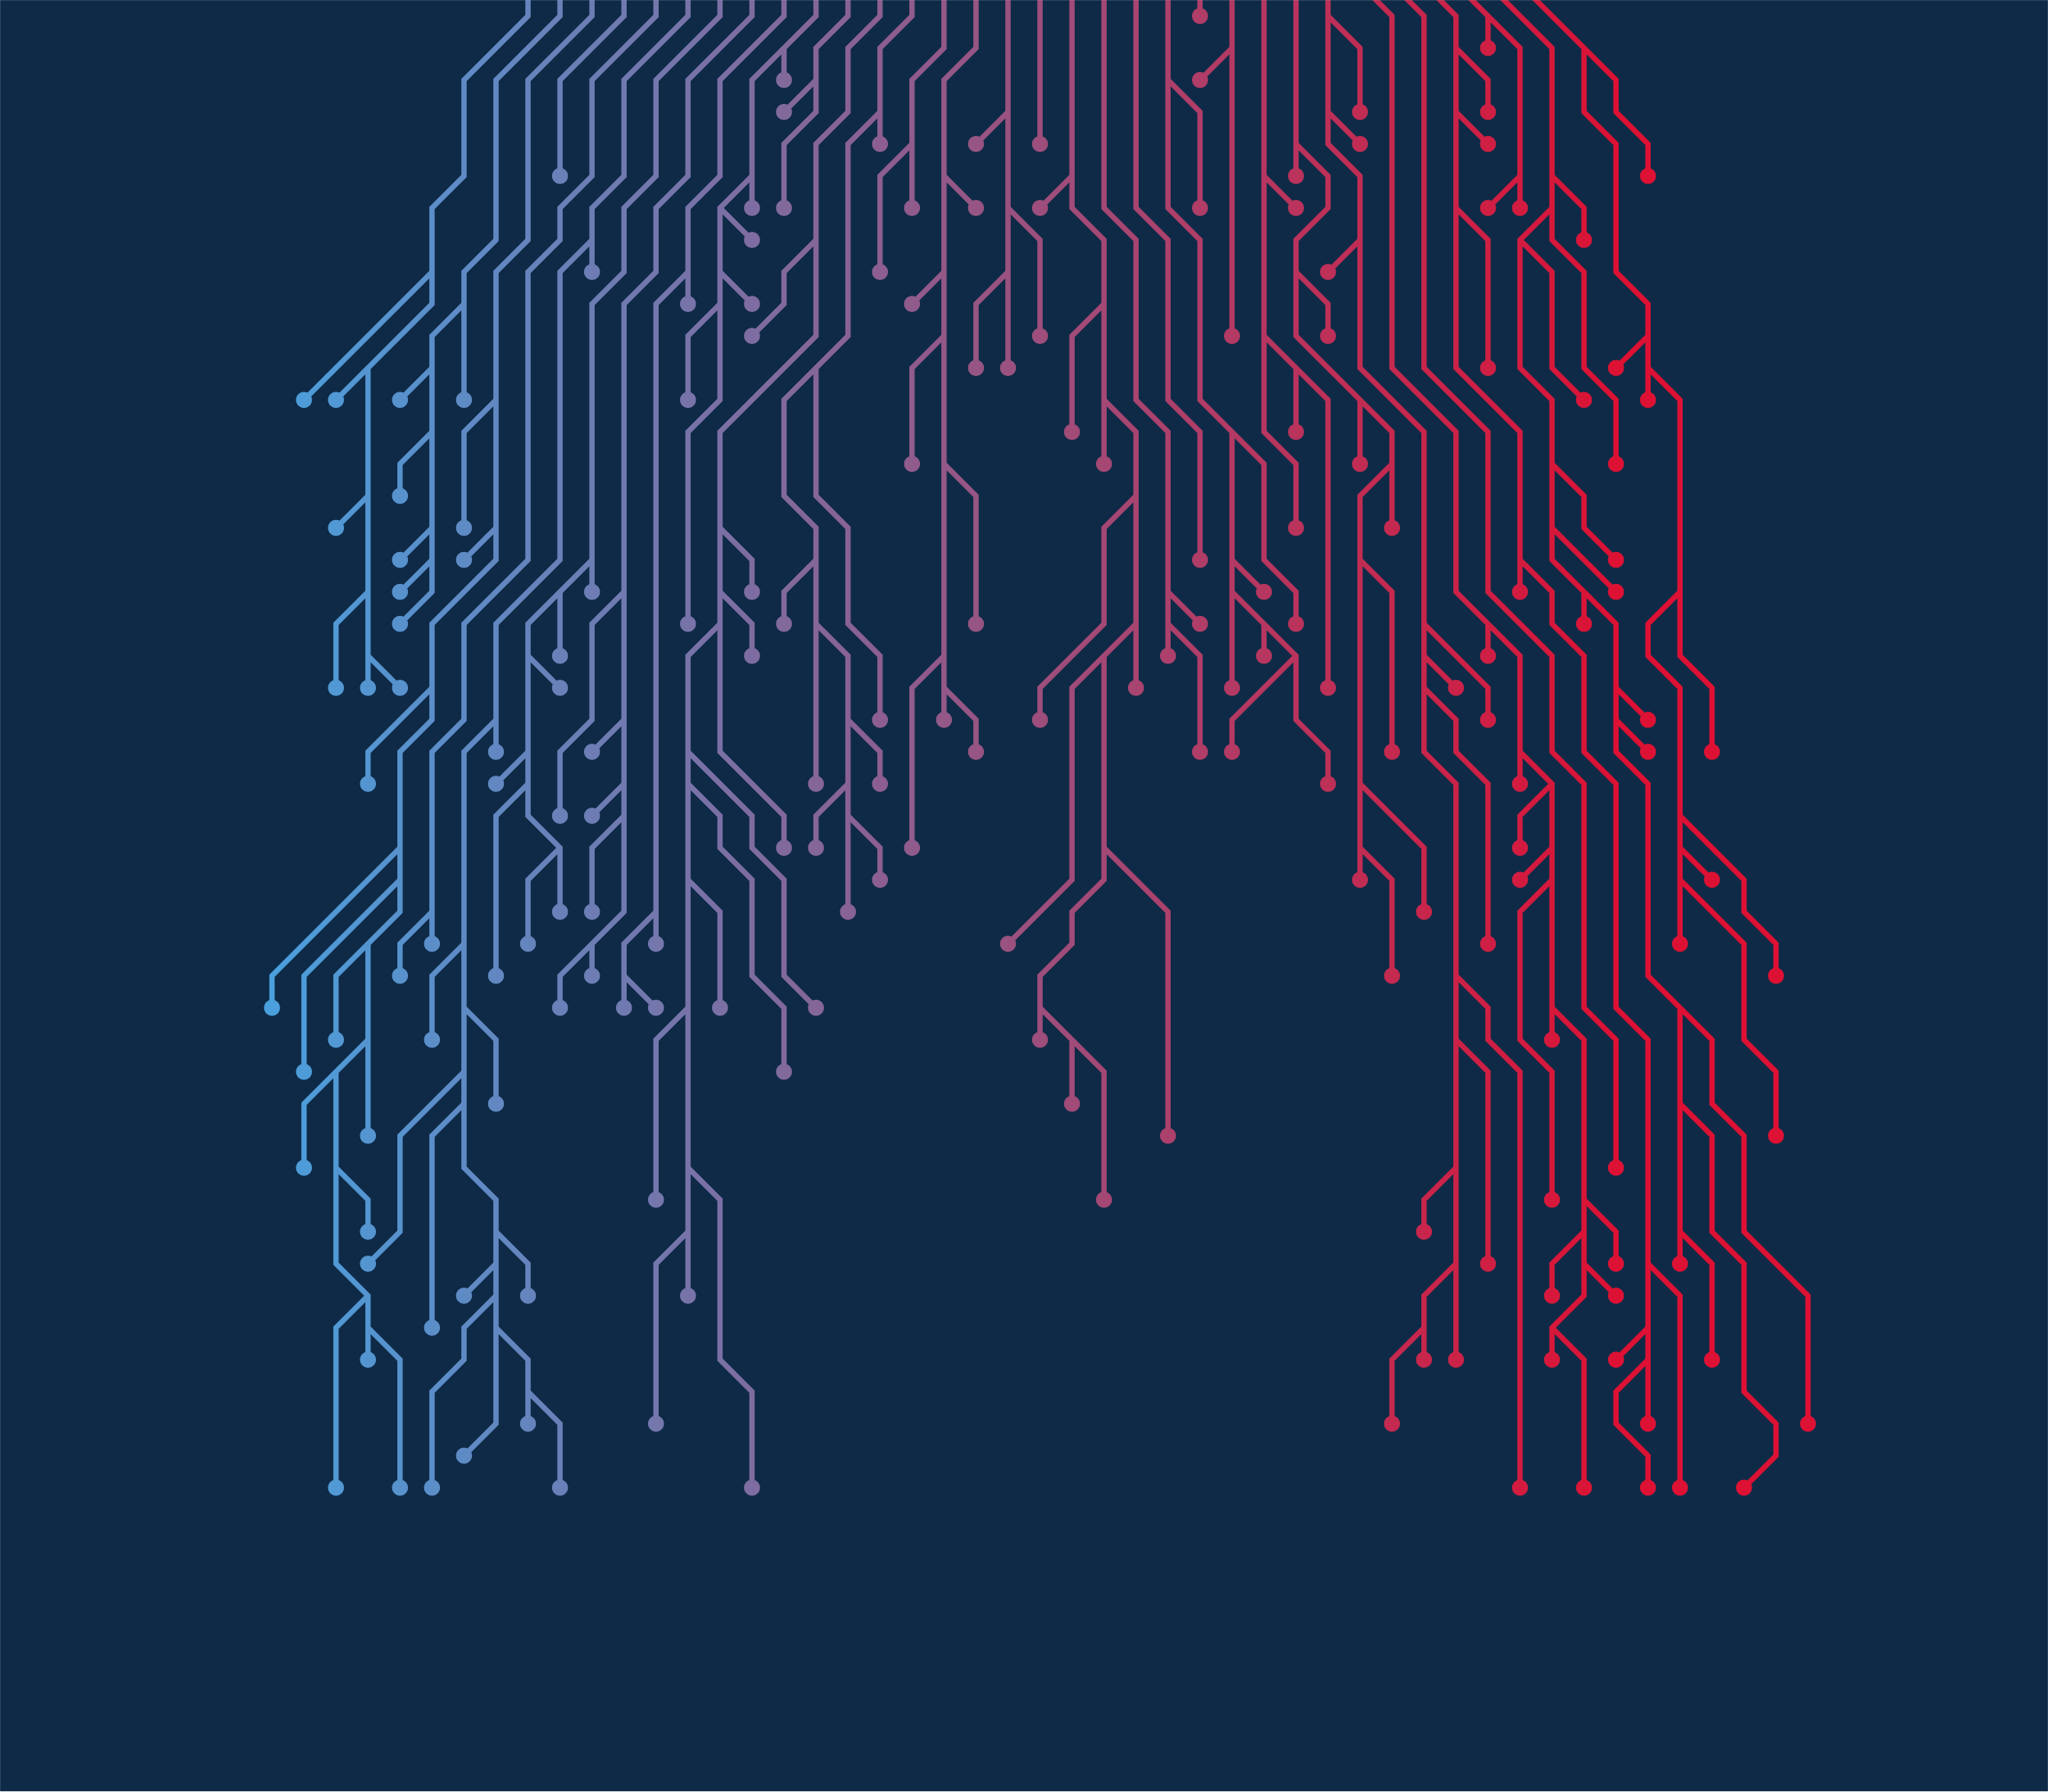 <svg xmlns="http://www.w3.org/2000/svg" version="1.1" xmlns:xlink="http://www.w3.org/1999/xlink" xmlns:svgjs="http://svgjs.dev/svgjs" width="1920" height="1680" preserveAspectRatio="none" viewBox="0 0 1920 1680">
    <g mask="url(&quot;#SvgjsMask2224&quot;)" fill="none">
        <rect width="1920" height="1680" x="0" y="0" fill="#0e2a47"></rect>
        <g mask="url(&quot;#SvgjsMask2226&quot;)">
            <path d="M975 -15L975 15L975 45L975 75L975 105L975 135" stroke="url(&quot;#SvgjsLinearGradient2225&quot;)" stroke-width="5"></path>
            <path d="M967.5 135 a7.5 7.5 0 1 0 15 0 a7.5 7.5 0 1 0 -15 0z" fill="url(&quot;#SvgjsLinearGradient2225&quot;)"></path>
            <path d="M945 105L915 135M945 255L915 285L915 315L915 345M945 195L975 225L975 255L975 285L975 315M945 -15L945 15L945 45L945 75L945 105L945 135L945 165L945 195L945 225L945 255L945 285L945 315L945 345" stroke="url(&quot;#SvgjsLinearGradient2225&quot;)" stroke-width="5"></path>
            <path d="M937.5 345 a7.5 7.5 0 1 0 15 0 a7.5 7.5 0 1 0 -15 0zM907.5 135 a7.5 7.5 0 1 0 15 0 a7.5 7.5 0 1 0 -15 0zM907.5 345 a7.5 7.5 0 1 0 15 0 a7.5 7.5 0 1 0 -15 0zM967.5 315 a7.5 7.5 0 1 0 15 0 a7.5 7.5 0 1 0 -15 0z" fill="url(&quot;#SvgjsLinearGradient2225&quot;)"></path>
            <path d="M1035 375L1035 405L1035 435M1035 615L1005 645L1005 675L1005 705L1005 735L1005 765L1005 795L1005 825L975 855L945 885M1065 465L1035 495L1035 525L1035 555L1035 585L1005 615L975 645L975 675M975 945L975 975M1005 975L1035 1005L1035 1035L1035 1065L1035 1095L1035 1125M1005 165L975 195M1035 285L1005 315L1005 345L1005 375L1005 405M1065 585L1065 615L1065 645M1035 795L1065 825L1095 855L1095 885L1095 915L1095 945L1095 975L1095 1005L1095 1035L1095 1065M1005 -15L1005 15L1005 45L1005 75L1005 105L1005 135L1005 165L1005 195L1035 225L1035 255L1035 285L1035 315L1035 345L1035 375L1065 405L1065 435L1065 465L1065 495L1065 525L1065 555L1065 585L1035 615L1035 645L1035 675L1035 705L1035 735L1035 765L1035 795L1035 825L1005 855L1005 885L975 915L975 945L1005 975L1005 1005L1005 1035" stroke="url(&quot;#SvgjsLinearGradient2225&quot;)" stroke-width="5"></path>
            <path d="M997.5 1035 a7.5 7.5 0 1 0 15 0 a7.5 7.5 0 1 0 -15 0zM1027.5 435 a7.5 7.5 0 1 0 15 0 a7.5 7.5 0 1 0 -15 0zM937.5 885 a7.5 7.5 0 1 0 15 0 a7.5 7.5 0 1 0 -15 0zM967.5 675 a7.5 7.5 0 1 0 15 0 a7.5 7.5 0 1 0 -15 0zM967.5 975 a7.5 7.5 0 1 0 15 0 a7.5 7.5 0 1 0 -15 0zM1027.5 1125 a7.5 7.5 0 1 0 15 0 a7.5 7.5 0 1 0 -15 0zM967.5 195 a7.5 7.5 0 1 0 15 0 a7.5 7.5 0 1 0 -15 0zM997.5 405 a7.5 7.5 0 1 0 15 0 a7.5 7.5 0 1 0 -15 0zM1057.5 645 a7.5 7.5 0 1 0 15 0 a7.5 7.5 0 1 0 -15 0zM1087.5 1065 a7.5 7.5 0 1 0 15 0 a7.5 7.5 0 1 0 -15 0z" fill="url(&quot;#SvgjsLinearGradient2225&quot;)"></path>
            <path d="M885 435L915 465L915 495L915 525L915 555L915 585M885 255L855 285M885 165L915 195M885 315L855 345L855 375L855 405L855 435M885 645L915 675L915 705M885 615L855 645L855 675L855 705L855 735L855 765L855 795M915 -15L915 15L915 45L885 75L885 105L885 135L885 165L885 195L885 225L885 255L885 285L885 315L885 345L885 375L885 405L885 435L885 465L885 495L885 525L885 555L885 585L885 615L885 645L885 675" stroke="url(&quot;#SvgjsLinearGradient2225&quot;)" stroke-width="5"></path>
            <path d="M877.5 675 a7.5 7.5 0 1 0 15 0 a7.5 7.5 0 1 0 -15 0zM907.5 585 a7.5 7.5 0 1 0 15 0 a7.5 7.5 0 1 0 -15 0zM847.5 285 a7.5 7.5 0 1 0 15 0 a7.5 7.5 0 1 0 -15 0zM907.5 195 a7.5 7.5 0 1 0 15 0 a7.5 7.5 0 1 0 -15 0zM847.5 435 a7.5 7.5 0 1 0 15 0 a7.5 7.5 0 1 0 -15 0zM907.5 705 a7.5 7.5 0 1 0 15 0 a7.5 7.5 0 1 0 -15 0zM847.5 795 a7.5 7.5 0 1 0 15 0 a7.5 7.5 0 1 0 -15 0z" fill="url(&quot;#SvgjsLinearGradient2225&quot;)"></path>
            <path d="M1095 585L1125 615L1125 645L1125 675L1125 705M1095 555L1125 585M1035 -15L1035 15L1035 45L1035 75L1035 105L1035 135L1035 165L1035 195L1065 225L1065 255L1065 285L1065 315L1065 345L1065 375L1095 405L1095 435L1095 465L1095 495L1095 525L1095 555L1095 585L1095 615" stroke="url(&quot;#SvgjsLinearGradient2225&quot;)" stroke-width="5"></path>
            <path d="M1087.5 615 a7.5 7.5 0 1 0 15 0 a7.5 7.5 0 1 0 -15 0zM1117.5 705 a7.5 7.5 0 1 0 15 0 a7.5 7.5 0 1 0 -15 0zM1117.5 585 a7.5 7.5 0 1 0 15 0 a7.5 7.5 0 1 0 -15 0z" fill="url(&quot;#SvgjsLinearGradient2225&quot;)"></path>
            <path d="M855 135L825 165L825 195L825 225L825 255M885 -15L885 15L885 45L855 75L855 105L855 135L855 165L855 195" stroke="url(&quot;#SvgjsLinearGradient2225&quot;)" stroke-width="5"></path>
            <path d="M847.5 195 a7.5 7.5 0 1 0 15 0 a7.5 7.5 0 1 0 -15 0zM817.5 255 a7.5 7.5 0 1 0 15 0 a7.5 7.5 0 1 0 -15 0z" fill="url(&quot;#SvgjsLinearGradient2225&quot;)"></path>
            <path d="M1065 -15L1065 15L1065 45L1065 75L1065 105L1065 135L1065 165L1065 195L1095 225L1095 255L1095 285L1095 315L1095 345L1095 375L1125 405L1125 435L1125 465L1125 495L1125 525" stroke="url(&quot;#SvgjsLinearGradient2225&quot;)" stroke-width="5"></path>
            <path d="M1117.5 525 a7.5 7.5 0 1 0 15 0 a7.5 7.5 0 1 0 -15 0z" fill="url(&quot;#SvgjsLinearGradient2225&quot;)"></path>
            <path d="M825 105L825 135M765 525L735 555L735 585M795 735L765 765L765 795M765 585L765 615L765 645L765 675L765 705L765 735M795 675L825 705L825 735M765 345L765 375L765 405L765 435L765 465L795 495L795 525L795 555L795 585L825 615L825 645L825 675M795 765L825 795L825 825M855 -15L855 15L825 45L825 75L825 105L795 135L795 165L795 195L795 225L795 255L795 285L795 315L765 345L735 375L735 405L735 435L735 465L765 495L765 525L765 555L765 585L795 615L795 645L795 675L795 705L795 735L795 765L795 795L795 825L795 855" stroke="url(&quot;#SvgjsLinearGradient2225&quot;)" stroke-width="5"></path>
            <path d="M787.5 855 a7.5 7.5 0 1 0 15 0 a7.5 7.5 0 1 0 -15 0zM817.5 135 a7.5 7.5 0 1 0 15 0 a7.5 7.5 0 1 0 -15 0zM727.5 585 a7.5 7.5 0 1 0 15 0 a7.5 7.5 0 1 0 -15 0zM757.5 795 a7.5 7.5 0 1 0 15 0 a7.5 7.5 0 1 0 -15 0zM757.5 735 a7.5 7.5 0 1 0 15 0 a7.5 7.5 0 1 0 -15 0zM817.5 735 a7.5 7.5 0 1 0 15 0 a7.5 7.5 0 1 0 -15 0zM817.5 675 a7.5 7.5 0 1 0 15 0 a7.5 7.5 0 1 0 -15 0zM817.5 825 a7.5 7.5 0 1 0 15 0 a7.5 7.5 0 1 0 -15 0z" fill="url(&quot;#SvgjsLinearGradient2225&quot;)"></path>
            <path d="M1095 75L1125 105L1125 135L1125 165L1125 195M1155 525L1185 555M1155 405L1185 435L1185 465L1185 495L1185 525L1215 555L1215 585M1155 555L1155 585L1155 615L1155 645M1215 615L1185 645L1155 675L1155 705M1185 585L1185 615M1095 -15L1095 15L1095 45L1095 75L1095 105L1095 135L1095 165L1095 195L1125 225L1125 255L1125 285L1125 315L1125 345L1125 375L1155 405L1155 435L1155 465L1155 495L1155 525L1155 555L1185 585L1215 615L1215 645L1215 675L1245 705L1245 735" stroke="url(&quot;#SvgjsLinearGradient2225&quot;)" stroke-width="5"></path>
            <path d="M1237.5 735 a7.5 7.5 0 1 0 15 0 a7.5 7.5 0 1 0 -15 0zM1117.5 195 a7.5 7.5 0 1 0 15 0 a7.5 7.5 0 1 0 -15 0zM1177.5 555 a7.5 7.5 0 1 0 15 0 a7.5 7.5 0 1 0 -15 0zM1207.5 585 a7.5 7.5 0 1 0 15 0 a7.5 7.5 0 1 0 -15 0zM1147.5 645 a7.5 7.5 0 1 0 15 0 a7.5 7.5 0 1 0 -15 0zM1147.5 705 a7.5 7.5 0 1 0 15 0 a7.5 7.5 0 1 0 -15 0zM1177.5 615 a7.5 7.5 0 1 0 15 0 a7.5 7.5 0 1 0 -15 0z" fill="url(&quot;#SvgjsLinearGradient2225&quot;)"></path>
            <path d="M675 555L705 585L705 615M645 825L675 855L675 885L675 915L675 945M645 735L675 765L675 795L705 825L705 855L705 885L705 915L735 945L735 975L735 1005M765 225L735 255L735 285L705 315M645 705L675 735L705 765L705 795L735 825L735 855L735 885L735 915L765 945M675 495L705 525L705 555M645 1155L615 1185L615 1215L615 1245L615 1275L615 1305L615 1335M645 945L615 975L615 1005L615 1035L615 1065L615 1095L615 1125M675 585L675 615L675 645L675 675L675 705L705 735L735 765L735 795M645 1095L675 1125L675 1155L675 1185L675 1215L675 1245L675 1275L705 1305L705 1335L705 1365L705 1395M825 -15L825 15L795 45L795 75L795 105L765 135L765 165L765 195L765 225L765 255L765 285L765 315L735 345L705 375L675 405L675 435L675 465L675 495L675 525L675 555L675 585L645 615L645 645L645 675L645 705L645 735L645 765L645 795L645 825L645 855L645 885L645 915L645 945L645 975L645 1005L645 1035L645 1065L645 1095L645 1125L645 1155L645 1185L645 1215" stroke="url(&quot;#SvgjsLinearGradient2225&quot;)" stroke-width="5"></path>
            <path d="M637.5 1215 a7.5 7.5 0 1 0 15 0 a7.5 7.5 0 1 0 -15 0zM697.5 615 a7.5 7.5 0 1 0 15 0 a7.5 7.5 0 1 0 -15 0zM667.5 945 a7.5 7.5 0 1 0 15 0 a7.5 7.5 0 1 0 -15 0zM727.5 1005 a7.5 7.5 0 1 0 15 0 a7.5 7.5 0 1 0 -15 0zM697.5 315 a7.5 7.5 0 1 0 15 0 a7.5 7.5 0 1 0 -15 0zM757.5 945 a7.5 7.5 0 1 0 15 0 a7.5 7.5 0 1 0 -15 0zM697.5 555 a7.5 7.5 0 1 0 15 0 a7.5 7.5 0 1 0 -15 0zM607.5 1335 a7.5 7.5 0 1 0 15 0 a7.5 7.5 0 1 0 -15 0zM607.5 1125 a7.5 7.5 0 1 0 15 0 a7.5 7.5 0 1 0 -15 0zM727.5 795 a7.5 7.5 0 1 0 15 0 a7.5 7.5 0 1 0 -15 0zM697.5 1395 a7.5 7.5 0 1 0 15 0 a7.5 7.5 0 1 0 -15 0z" fill="url(&quot;#SvgjsLinearGradient2225&quot;)"></path>
            <path d="M1125 -15L1125 15" stroke="url(&quot;#SvgjsLinearGradient2225&quot;)" stroke-width="5"></path>
            <path d="M1117.5 15 a7.5 7.5 0 1 0 15 0 a7.5 7.5 0 1 0 -15 0z" fill="url(&quot;#SvgjsLinearGradient2225&quot;)"></path>
            <path d="M765 75L735 105M795 -15L795 15L765 45L765 75L765 105L735 135L735 165L735 195" stroke="url(&quot;#SvgjsLinearGradient2225&quot;)" stroke-width="5"></path>
            <path d="M727.5 195 a7.5 7.5 0 1 0 15 0 a7.5 7.5 0 1 0 -15 0zM727.5 105 a7.5 7.5 0 1 0 15 0 a7.5 7.5 0 1 0 -15 0z" fill="url(&quot;#SvgjsLinearGradient2225&quot;)"></path>
            <path d="M1155 45L1125 75M1155 -15L1155 15L1155 45L1155 75L1155 105L1155 135L1155 165L1155 195L1155 225L1155 255L1155 285L1155 315" stroke="url(&quot;#SvgjsLinearGradient2225&quot;)" stroke-width="5"></path>
            <path d="M1147.5 315 a7.5 7.5 0 1 0 15 0 a7.5 7.5 0 1 0 -15 0zM1117.5 75 a7.5 7.5 0 1 0 15 0 a7.5 7.5 0 1 0 -15 0z" fill="url(&quot;#SvgjsLinearGradient2225&quot;)"></path>
            <path d="M675 285L645 315L645 345L645 375M735 45L735 75M675 195L705 225M675 255L705 285M705 165L705 195M765 -15L765 15L735 45L705 75L705 105L705 135L705 165L675 195L675 225L675 255L675 285L675 315L675 345L675 375L645 405L645 435L645 465L645 495L645 525L645 555L645 585" stroke="url(&quot;#SvgjsLinearGradient2225&quot;)" stroke-width="5"></path>
            <path d="M637.5 585 a7.5 7.5 0 1 0 15 0 a7.5 7.5 0 1 0 -15 0zM637.5 375 a7.5 7.5 0 1 0 15 0 a7.5 7.5 0 1 0 -15 0zM727.5 75 a7.5 7.5 0 1 0 15 0 a7.5 7.5 0 1 0 -15 0zM697.5 225 a7.5 7.5 0 1 0 15 0 a7.5 7.5 0 1 0 -15 0zM697.5 285 a7.5 7.5 0 1 0 15 0 a7.5 7.5 0 1 0 -15 0zM697.5 195 a7.5 7.5 0 1 0 15 0 a7.5 7.5 0 1 0 -15 0z" fill="url(&quot;#SvgjsLinearGradient2225&quot;)"></path>
            <path d="M1185 165L1215 195M1185 315L1185 345L1185 375L1185 405L1215 435L1215 465L1215 495M1215 345L1215 375L1215 405M1185 -15L1185 15L1185 45L1185 75L1185 105L1185 135L1185 165L1185 195L1185 225L1185 255L1185 285L1185 315L1215 345L1245 375L1245 405L1245 435L1245 465L1245 495L1245 525L1245 555L1245 585L1245 615L1245 645" stroke="url(&quot;#SvgjsLinearGradient2225&quot;)" stroke-width="5"></path>
            <path d="M1237.5 645 a7.5 7.5 0 1 0 15 0 a7.5 7.5 0 1 0 -15 0zM1207.5 195 a7.5 7.5 0 1 0 15 0 a7.5 7.5 0 1 0 -15 0zM1207.5 495 a7.5 7.5 0 1 0 15 0 a7.5 7.5 0 1 0 -15 0zM1207.5 405 a7.5 7.5 0 1 0 15 0 a7.5 7.5 0 1 0 -15 0z" fill="url(&quot;#SvgjsLinearGradient2225&quot;)"></path>
            <path d="M585 915L615 945M615 855L615 885M645 255L645 285M735 -15L735 15L705 45L675 75L675 105L675 135L675 165L645 195L645 225L645 255L615 285L615 315L615 345L615 375L615 405L615 435L615 465L615 495L615 525L615 555L615 585L615 615L615 645L615 675L615 705L615 735L615 765L615 795L615 825L615 855L585 885L585 915L585 945" stroke="url(&quot;#SvgjsLinearGradient2225&quot;)" stroke-width="5"></path>
            <path d="M577.5 945 a7.5 7.5 0 1 0 15 0 a7.5 7.5 0 1 0 -15 0zM607.5 945 a7.5 7.5 0 1 0 15 0 a7.5 7.5 0 1 0 -15 0zM607.5 885 a7.5 7.5 0 1 0 15 0 a7.5 7.5 0 1 0 -15 0zM637.5 285 a7.5 7.5 0 1 0 15 0 a7.5 7.5 0 1 0 -15 0z" fill="url(&quot;#SvgjsLinearGradient2225&quot;)"></path>
            <path d="M1275 525L1305 555L1305 585L1305 615L1305 645L1305 675L1305 705M1275 735L1305 765L1335 795L1335 825L1335 855M1305 435L1305 465L1305 495M1215 135L1215 165M1215 255L1245 285L1245 315M1275 375L1275 405L1275 435M1275 795L1305 825L1305 855L1305 885L1305 915M1215 -15L1215 15L1215 45L1215 75L1215 105L1215 135L1245 165L1245 195L1215 225L1215 255L1215 285L1215 315L1245 345L1275 375L1305 405L1305 435L1275 465L1275 495L1275 525L1275 555L1275 585L1275 615L1275 645L1275 675L1275 705L1275 735L1275 765L1275 795L1275 825" stroke="url(&quot;#SvgjsLinearGradient2225&quot;)" stroke-width="5"></path>
            <path d="M1267.5 825 a7.5 7.5 0 1 0 15 0 a7.5 7.5 0 1 0 -15 0zM1297.5 705 a7.5 7.5 0 1 0 15 0 a7.5 7.5 0 1 0 -15 0zM1327.5 855 a7.5 7.5 0 1 0 15 0 a7.5 7.5 0 1 0 -15 0zM1297.5 495 a7.5 7.5 0 1 0 15 0 a7.5 7.5 0 1 0 -15 0zM1207.5 165 a7.5 7.5 0 1 0 15 0 a7.5 7.5 0 1 0 -15 0zM1237.5 315 a7.5 7.5 0 1 0 15 0 a7.5 7.5 0 1 0 -15 0zM1267.5 435 a7.5 7.5 0 1 0 15 0 a7.5 7.5 0 1 0 -15 0zM1297.5 915 a7.5 7.5 0 1 0 15 0 a7.5 7.5 0 1 0 -15 0z" fill="url(&quot;#SvgjsLinearGradient2225&quot;)"></path>
            <path d="M585 765L555 795L555 825L555 855M585 735L555 765M585 675L555 705M585 555L555 585L555 615L555 645L555 675L525 705L525 735L525 765M555 885L525 915L525 945M705 -15L705 15L675 45L645 75L645 105L645 135L645 165L615 195L615 225L615 255L585 285L585 315L585 345L585 375L585 405L585 435L585 465L585 495L585 525L585 555L585 585L585 615L585 645L585 675L585 705L585 735L585 765L585 795L585 825L585 855L555 885L555 915" stroke="url(&quot;#SvgjsLinearGradient2225&quot;)" stroke-width="5"></path>
            <path d="M547.5 915 a7.5 7.5 0 1 0 15 0 a7.5 7.5 0 1 0 -15 0zM547.5 855 a7.5 7.5 0 1 0 15 0 a7.5 7.5 0 1 0 -15 0zM547.5 765 a7.5 7.5 0 1 0 15 0 a7.5 7.5 0 1 0 -15 0zM547.5 705 a7.5 7.5 0 1 0 15 0 a7.5 7.5 0 1 0 -15 0zM517.5 765 a7.5 7.5 0 1 0 15 0 a7.5 7.5 0 1 0 -15 0zM517.5 945 a7.5 7.5 0 1 0 15 0 a7.5 7.5 0 1 0 -15 0z" fill="url(&quot;#SvgjsLinearGradient2225&quot;)"></path>
            <path d="M1335 645L1365 675L1365 705L1395 735L1395 765L1395 795L1395 825L1395 855L1395 885M1365 975L1395 1005L1395 1035L1395 1065L1395 1095L1395 1125L1395 1155L1395 1185M1335 615L1365 645M1365 1095L1335 1125L1335 1155M1245 105L1275 135M1245 15L1275 45L1275 75L1275 105M1335 585L1365 615L1395 645L1395 675M1365 915L1395 945L1395 975L1425 1005L1425 1035L1425 1065L1425 1095L1425 1125L1425 1155L1425 1185L1425 1215L1425 1245L1425 1275L1425 1305L1425 1335L1425 1365L1425 1395M1365 1185L1365 1215L1365 1245L1365 1275M1335 1245L1305 1275L1305 1305L1305 1335M1275 225L1245 255M1245 -15L1245 15L1245 45L1245 75L1245 105L1245 135L1275 165L1275 195L1275 225L1275 255L1275 285L1275 315L1275 345L1305 375L1335 405L1335 435L1335 465L1335 495L1335 525L1335 555L1335 585L1335 615L1335 645L1335 675L1335 705L1365 735L1365 765L1365 795L1365 825L1365 855L1365 885L1365 915L1365 945L1365 975L1365 1005L1365 1035L1365 1065L1365 1095L1365 1125L1365 1155L1365 1185L1335 1215L1335 1245L1335 1275" stroke="url(&quot;#SvgjsLinearGradient2225&quot;)" stroke-width="5"></path>
            <path d="M1327.5 1275 a7.5 7.5 0 1 0 15 0 a7.5 7.5 0 1 0 -15 0zM1387.5 885 a7.5 7.5 0 1 0 15 0 a7.5 7.5 0 1 0 -15 0zM1387.5 1185 a7.5 7.5 0 1 0 15 0 a7.5 7.5 0 1 0 -15 0zM1357.5 645 a7.5 7.5 0 1 0 15 0 a7.5 7.5 0 1 0 -15 0zM1327.5 1155 a7.5 7.5 0 1 0 15 0 a7.5 7.5 0 1 0 -15 0zM1267.5 135 a7.5 7.5 0 1 0 15 0 a7.5 7.5 0 1 0 -15 0zM1267.5 105 a7.5 7.5 0 1 0 15 0 a7.5 7.5 0 1 0 -15 0zM1387.5 675 a7.5 7.5 0 1 0 15 0 a7.5 7.5 0 1 0 -15 0zM1417.5 1395 a7.5 7.5 0 1 0 15 0 a7.5 7.5 0 1 0 -15 0zM1357.5 1275 a7.5 7.5 0 1 0 15 0 a7.5 7.5 0 1 0 -15 0zM1297.5 1335 a7.5 7.5 0 1 0 15 0 a7.5 7.5 0 1 0 -15 0zM1237.5 255 a7.5 7.5 0 1 0 15 0 a7.5 7.5 0 1 0 -15 0z" fill="url(&quot;#SvgjsLinearGradient2225&quot;)"></path>
            <path d="M495 615L525 645M555 525L555 555M525 555L525 585L525 615M525 795L495 825L495 855L495 885M495 735L465 765L465 795L465 825L465 855L465 885L465 915M495 705L465 735M675 -15L675 15L645 45L615 75L615 105L615 135L615 165L585 195L585 225L585 255L555 285L555 315L555 345L555 375L555 405L555 435L555 465L555 495L555 525L525 555L495 585L495 615L495 645L495 675L495 705L495 735L495 765L525 795L525 825L525 855" stroke="url(&quot;#SvgjsLinearGradient2225&quot;)" stroke-width="5"></path>
            <path d="M517.5 855 a7.5 7.5 0 1 0 15 0 a7.5 7.5 0 1 0 -15 0zM517.5 645 a7.5 7.5 0 1 0 15 0 a7.5 7.5 0 1 0 -15 0zM547.5 555 a7.5 7.5 0 1 0 15 0 a7.5 7.5 0 1 0 -15 0zM517.5 615 a7.5 7.5 0 1 0 15 0 a7.5 7.5 0 1 0 -15 0zM487.5 885 a7.5 7.5 0 1 0 15 0 a7.5 7.5 0 1 0 -15 0zM457.5 915 a7.5 7.5 0 1 0 15 0 a7.5 7.5 0 1 0 -15 0zM457.5 735 a7.5 7.5 0 1 0 15 0 a7.5 7.5 0 1 0 -15 0z" fill="url(&quot;#SvgjsLinearGradient2225&quot;)"></path>
            <path d="M1485 1185L1515 1215M1455 825L1425 855L1425 885L1425 915L1425 945L1425 975L1455 1005L1455 1035L1455 1065L1455 1095L1455 1125M1455 795L1425 825M1485 1155L1455 1185L1455 1215M1485 1125L1515 1155L1515 1185M1455 735L1425 765L1425 795M1395 585L1395 615M1455 1245L1485 1275L1485 1305L1485 1335L1485 1365L1485 1395M1425 705L1425 735M1455 945L1455 975M1275 -15L1305 15L1305 45L1305 75L1305 105L1305 135L1305 165L1305 195L1305 225L1305 255L1305 285L1305 315L1305 345L1335 375L1365 405L1365 435L1365 465L1365 495L1365 525L1365 555L1395 585L1425 615L1425 645L1425 675L1425 705L1455 735L1455 765L1455 795L1455 825L1455 855L1455 885L1455 915L1455 945L1485 975L1485 1005L1485 1035L1485 1065L1485 1095L1485 1125L1485 1155L1485 1185L1485 1215L1455 1245L1455 1275" stroke="url(&quot;#SvgjsLinearGradient2225&quot;)" stroke-width="5"></path>
            <path d="M1447.5 1275 a7.5 7.5 0 1 0 15 0 a7.5 7.5 0 1 0 -15 0zM1507.5 1215 a7.5 7.5 0 1 0 15 0 a7.5 7.5 0 1 0 -15 0zM1447.5 1125 a7.5 7.5 0 1 0 15 0 a7.5 7.5 0 1 0 -15 0zM1417.5 825 a7.5 7.5 0 1 0 15 0 a7.5 7.5 0 1 0 -15 0zM1447.5 1215 a7.5 7.5 0 1 0 15 0 a7.5 7.5 0 1 0 -15 0zM1507.5 1185 a7.5 7.5 0 1 0 15 0 a7.5 7.5 0 1 0 -15 0zM1417.5 795 a7.5 7.5 0 1 0 15 0 a7.5 7.5 0 1 0 -15 0zM1387.5 615 a7.5 7.5 0 1 0 15 0 a7.5 7.5 0 1 0 -15 0zM1477.5 1395 a7.5 7.5 0 1 0 15 0 a7.5 7.5 0 1 0 -15 0zM1417.5 735 a7.5 7.5 0 1 0 15 0 a7.5 7.5 0 1 0 -15 0zM1447.5 975 a7.5 7.5 0 1 0 15 0 a7.5 7.5 0 1 0 -15 0z" fill="url(&quot;#SvgjsLinearGradient2225&quot;)"></path>
            <path d="M435 945L465 975L465 1005L465 1035M465 1215L435 1245L435 1275L405 1305L405 1335L405 1365L405 1395M465 1155L495 1185L495 1215M435 1035L405 1065L405 1095L405 1125L405 1155L405 1185L405 1215L405 1245M435 885L405 915L405 945L405 975M495 1305L525 1335L525 1365L525 1395M465 1245L465 1275L465 1305L465 1335L435 1365M555 225L555 255M435 1005L405 1035L375 1065L375 1095L375 1125L375 1155L345 1185M465 1185L435 1215M465 675L465 705M645 -15L645 15L615 45L585 75L585 105L585 135L585 165L555 195L555 225L525 255L525 285L525 315L525 345L525 375L525 405L525 435L525 465L525 495L525 525L495 555L465 585L465 615L465 645L465 675L435 705L435 735L435 765L435 795L435 825L435 855L435 885L435 915L435 945L435 975L435 1005L435 1035L435 1065L435 1095L465 1125L465 1155L465 1185L465 1215L465 1245L495 1275L495 1305L495 1335" stroke="url(&quot;#SvgjsLinearGradient2225&quot;)" stroke-width="5"></path>
            <path d="M487.5 1335 a7.5 7.5 0 1 0 15 0 a7.5 7.5 0 1 0 -15 0zM457.5 1035 a7.5 7.5 0 1 0 15 0 a7.5 7.5 0 1 0 -15 0zM397.5 1395 a7.5 7.5 0 1 0 15 0 a7.5 7.5 0 1 0 -15 0zM487.5 1215 a7.5 7.5 0 1 0 15 0 a7.5 7.5 0 1 0 -15 0zM397.5 1245 a7.5 7.5 0 1 0 15 0 a7.5 7.5 0 1 0 -15 0zM397.5 975 a7.5 7.5 0 1 0 15 0 a7.5 7.5 0 1 0 -15 0zM517.5 1395 a7.5 7.5 0 1 0 15 0 a7.5 7.5 0 1 0 -15 0zM427.5 1365 a7.5 7.5 0 1 0 15 0 a7.5 7.5 0 1 0 -15 0zM547.5 255 a7.5 7.5 0 1 0 15 0 a7.5 7.5 0 1 0 -15 0zM337.5 1185 a7.5 7.5 0 1 0 15 0 a7.5 7.5 0 1 0 -15 0zM427.5 1215 a7.5 7.5 0 1 0 15 0 a7.5 7.5 0 1 0 -15 0zM457.5 705 a7.5 7.5 0 1 0 15 0 a7.5 7.5 0 1 0 -15 0z" fill="url(&quot;#SvgjsLinearGradient2225&quot;)"></path>
            <path d="M1305 -15L1335 15L1335 45L1335 75L1335 105L1335 135L1335 165L1335 195L1335 225L1335 255L1335 285L1335 315L1335 345L1365 375L1395 405L1395 435L1395 465L1395 495L1395 525L1395 555L1425 585L1455 615L1455 645L1455 675L1455 705L1485 735L1485 765L1485 795L1485 825L1485 855L1485 885L1485 915L1485 945L1515 975L1515 1005L1515 1035L1515 1065L1515 1095" stroke="url(&quot;#SvgjsLinearGradient2225&quot;)" stroke-width="5"></path>
            <path d="M1507.5 1095 a7.5 7.5 0 1 0 15 0 a7.5 7.5 0 1 0 -15 0z" fill="url(&quot;#SvgjsLinearGradient2225&quot;)"></path>
            <path d="M405 855L405 885M615 -15L615 15L585 45L555 75L555 105L555 135L555 165L525 195L525 225L495 255L495 285L495 315L495 345L495 375L495 405L495 435L495 465L495 495L495 525L465 555L435 585L435 615L435 645L435 675L405 705L405 735L405 765L405 795L405 825L405 855L375 885L375 915" stroke="url(&quot;#SvgjsLinearGradient2225&quot;)" stroke-width="5"></path>
            <path d="M367.5 915 a7.5 7.5 0 1 0 15 0 a7.5 7.5 0 1 0 -15 0zM397.5 885 a7.5 7.5 0 1 0 15 0 a7.5 7.5 0 1 0 -15 0z" fill="url(&quot;#SvgjsLinearGradient2225&quot;)"></path>
            <path d="M1425 525L1425 555M1545 1185L1575 1215L1575 1245L1575 1275L1575 1305L1575 1335L1575 1365L1575 1395M1365 195L1395 225L1395 255L1395 285L1395 315L1395 345M1365 105L1395 135M1365 45L1395 75L1395 105M1545 1275L1515 1305L1515 1335L1545 1365L1545 1395M1545 1245L1515 1275M1335 -15L1365 15L1365 45L1365 75L1365 105L1365 135L1365 165L1365 195L1365 225L1365 255L1365 285L1365 315L1365 345L1395 375L1425 405L1425 435L1425 465L1425 495L1425 525L1455 555L1455 585L1485 615L1485 645L1485 675L1485 705L1515 735L1515 765L1515 795L1515 825L1515 855L1515 885L1515 915L1515 945L1545 975L1545 1005L1545 1035L1545 1065L1545 1095L1545 1125L1545 1155L1545 1185L1545 1215L1545 1245L1545 1275L1545 1305L1545 1335" stroke="url(&quot;#SvgjsLinearGradient2225&quot;)" stroke-width="5"></path>
            <path d="M1537.5 1335 a7.5 7.5 0 1 0 15 0 a7.5 7.5 0 1 0 -15 0zM1417.5 555 a7.5 7.5 0 1 0 15 0 a7.5 7.5 0 1 0 -15 0zM1567.5 1395 a7.5 7.5 0 1 0 15 0 a7.5 7.5 0 1 0 -15 0zM1387.5 345 a7.5 7.5 0 1 0 15 0 a7.5 7.5 0 1 0 -15 0zM1387.5 135 a7.5 7.5 0 1 0 15 0 a7.5 7.5 0 1 0 -15 0zM1387.5 105 a7.5 7.5 0 1 0 15 0 a7.5 7.5 0 1 0 -15 0zM1537.5 1395 a7.5 7.5 0 1 0 15 0 a7.5 7.5 0 1 0 -15 0zM1507.5 1275 a7.5 7.5 0 1 0 15 0 a7.5 7.5 0 1 0 -15 0z" fill="url(&quot;#SvgjsLinearGradient2225&quot;)"></path>
            <path d="M585 -15L585 15L555 45L525 75L525 105L525 135L525 165" stroke="url(&quot;#SvgjsLinearGradient2225&quot;)" stroke-width="5"></path>
            <path d="M517.5 165 a7.5 7.5 0 1 0 15 0 a7.5 7.5 0 1 0 -15 0z" fill="url(&quot;#SvgjsLinearGradient2225&quot;)"></path>
            <path d="M1395 15L1395 45M1425 165L1395 195M1365 -15L1395 15L1425 45L1425 75L1425 105L1425 135L1425 165L1425 195" stroke="url(&quot;#SvgjsLinearGradient2225&quot;)" stroke-width="5"></path>
            <path d="M1417.5 195 a7.5 7.5 0 1 0 15 0 a7.5 7.5 0 1 0 -15 0zM1387.5 45 a7.5 7.5 0 1 0 15 0 a7.5 7.5 0 1 0 -15 0zM1387.5 195 a7.5 7.5 0 1 0 15 0 a7.5 7.5 0 1 0 -15 0z" fill="url(&quot;#SvgjsLinearGradient2225&quot;)"></path>
            <path d="M345 975L345 1005L345 1035L345 1065M405 645L375 675L345 705L345 735M315 1095L345 1125L345 1155M465 495L435 525M315 1005L285 1035L285 1065L285 1095M345 885L315 915L315 945L315 975M345 1215L315 1245L315 1275L315 1305L315 1335L315 1365L315 1395M375 825L345 855L315 885L285 915L285 945L285 975L285 1005M375 795L345 825L315 855L285 885L255 915L255 945M465 375L435 405L435 435L435 465L435 495M345 1245L375 1275L375 1305L375 1335L375 1365L375 1395M555 -15L555 15L525 45L495 75L495 105L495 135L495 165L495 195L495 225L465 255L465 285L465 315L465 345L465 375L465 405L465 435L465 465L465 495L465 525L435 555L405 585L405 615L405 645L405 675L375 705L375 735L375 765L375 795L375 825L375 855L345 885L345 915L345 945L345 975L315 1005L315 1035L315 1065L315 1095L315 1125L315 1155L315 1185L345 1215L345 1245L345 1275" stroke="url(&quot;#SvgjsLinearGradient2225&quot;)" stroke-width="5"></path>
            <path d="M337.5 1275 a7.5 7.5 0 1 0 15 0 a7.5 7.5 0 1 0 -15 0zM337.5 1065 a7.5 7.5 0 1 0 15 0 a7.5 7.5 0 1 0 -15 0zM337.5 735 a7.5 7.5 0 1 0 15 0 a7.5 7.5 0 1 0 -15 0zM337.5 1155 a7.5 7.5 0 1 0 15 0 a7.5 7.5 0 1 0 -15 0zM427.5 525 a7.5 7.5 0 1 0 15 0 a7.5 7.5 0 1 0 -15 0zM277.5 1095 a7.5 7.5 0 1 0 15 0 a7.5 7.5 0 1 0 -15 0zM307.5 975 a7.5 7.5 0 1 0 15 0 a7.5 7.5 0 1 0 -15 0zM307.5 1395 a7.5 7.5 0 1 0 15 0 a7.5 7.5 0 1 0 -15 0zM277.5 1005 a7.5 7.5 0 1 0 15 0 a7.5 7.5 0 1 0 -15 0zM247.5 945 a7.5 7.5 0 1 0 15 0 a7.5 7.5 0 1 0 -15 0zM427.5 495 a7.5 7.5 0 1 0 15 0 a7.5 7.5 0 1 0 -15 0zM367.5 1395 a7.5 7.5 0 1 0 15 0 a7.5 7.5 0 1 0 -15 0z" fill="url(&quot;#SvgjsLinearGradient2225&quot;)"></path>
            <path d="M1575 1035L1605 1065L1605 1095L1605 1125L1605 1155L1635 1185L1635 1215L1635 1245L1635 1275L1635 1305L1665 1335L1665 1365L1635 1395M1455 495L1485 525L1515 555M1515 675L1545 705M1425 225L1455 255L1455 285L1455 315L1455 345L1485 375M1575 945L1605 975L1605 1005L1605 1035L1635 1065L1635 1095L1635 1125L1635 1155L1665 1185L1695 1215L1695 1245L1695 1275L1695 1305L1695 1335M1455 195L1455 225L1485 255L1485 285L1485 315L1485 345L1515 375L1515 405L1515 435M1455 165L1485 195L1485 225M1485 555L1485 585M1455 435L1485 465L1485 495L1515 525M1575 1155L1575 1185M1515 645L1545 675M1395 -15L1425 15L1455 45L1455 75L1455 105L1455 135L1455 165L1455 195L1425 225L1425 255L1425 285L1425 315L1425 345L1455 375L1455 405L1455 435L1455 465L1455 495L1455 525L1485 555L1515 585L1515 615L1515 645L1515 675L1515 705L1545 735L1545 765L1545 795L1545 825L1545 855L1545 885L1545 915L1575 945L1575 975L1575 1005L1575 1035L1575 1065L1575 1095L1575 1125L1575 1155L1605 1185L1605 1215L1605 1245L1605 1275" stroke="url(&quot;#SvgjsLinearGradient2225&quot;)" stroke-width="5"></path>
            <path d="M1597.5 1275 a7.5 7.5 0 1 0 15 0 a7.5 7.5 0 1 0 -15 0zM1627.5 1395 a7.5 7.5 0 1 0 15 0 a7.5 7.5 0 1 0 -15 0zM1507.5 555 a7.5 7.5 0 1 0 15 0 a7.5 7.5 0 1 0 -15 0zM1537.5 705 a7.5 7.5 0 1 0 15 0 a7.5 7.5 0 1 0 -15 0zM1477.5 375 a7.5 7.5 0 1 0 15 0 a7.5 7.5 0 1 0 -15 0zM1687.5 1335 a7.5 7.5 0 1 0 15 0 a7.5 7.5 0 1 0 -15 0zM1507.5 435 a7.5 7.5 0 1 0 15 0 a7.5 7.5 0 1 0 -15 0zM1477.5 225 a7.5 7.5 0 1 0 15 0 a7.5 7.5 0 1 0 -15 0zM1477.5 585 a7.5 7.5 0 1 0 15 0 a7.5 7.5 0 1 0 -15 0zM1507.5 525 a7.5 7.5 0 1 0 15 0 a7.5 7.5 0 1 0 -15 0zM1567.5 1185 a7.5 7.5 0 1 0 15 0 a7.5 7.5 0 1 0 -15 0zM1537.5 675 a7.5 7.5 0 1 0 15 0 a7.5 7.5 0 1 0 -15 0z" fill="url(&quot;#SvgjsLinearGradient2225&quot;)"></path>
            <path d="M405 525L375 555M405 405L375 435L375 465M405 495L375 525M435 285L435 315L435 345L435 375M405 345L375 375M525 -15L525 15L495 45L465 75L465 105L465 135L465 165L465 195L465 225L435 255L435 285L405 315L405 345L405 375L405 405L405 435L405 465L405 495L405 525L405 555L375 585" stroke="url(&quot;#SvgjsLinearGradient2225&quot;)" stroke-width="5"></path>
            <path d="M367.5 585 a7.5 7.5 0 1 0 15 0 a7.5 7.5 0 1 0 -15 0zM367.5 555 a7.5 7.5 0 1 0 15 0 a7.5 7.5 0 1 0 -15 0zM367.5 465 a7.5 7.5 0 1 0 15 0 a7.5 7.5 0 1 0 -15 0zM367.5 525 a7.5 7.5 0 1 0 15 0 a7.5 7.5 0 1 0 -15 0zM427.5 375 a7.5 7.5 0 1 0 15 0 a7.5 7.5 0 1 0 -15 0zM367.5 375 a7.5 7.5 0 1 0 15 0 a7.5 7.5 0 1 0 -15 0z" fill="url(&quot;#SvgjsLinearGradient2225&quot;)"></path>
            <path d="M1485 45L1515 75L1515 105L1545 135L1545 165M1545 315L1515 345M1575 555L1575 585L1575 615L1605 645L1605 675L1605 705M1575 825L1605 855L1635 885L1635 915L1635 945L1635 975L1665 1005L1665 1035L1665 1065M1575 795L1605 825M1545 345L1545 375M1575 765L1605 795L1635 825L1635 855L1665 885L1665 915M1425 -15L1455 15L1485 45L1485 75L1485 105L1515 135L1515 165L1515 195L1515 225L1515 255L1545 285L1545 315L1545 345L1575 375L1575 405L1575 435L1575 465L1575 495L1575 525L1575 555L1545 585L1545 615L1575 645L1575 675L1575 705L1575 735L1575 765L1575 795L1575 825L1575 855L1575 885" stroke="url(&quot;#SvgjsLinearGradient2225&quot;)" stroke-width="5"></path>
            <path d="M1567.5 885 a7.5 7.5 0 1 0 15 0 a7.5 7.5 0 1 0 -15 0zM1537.5 165 a7.5 7.5 0 1 0 15 0 a7.5 7.5 0 1 0 -15 0zM1507.5 345 a7.5 7.5 0 1 0 15 0 a7.5 7.5 0 1 0 -15 0zM1597.5 705 a7.5 7.5 0 1 0 15 0 a7.5 7.5 0 1 0 -15 0zM1657.5 1065 a7.5 7.5 0 1 0 15 0 a7.5 7.5 0 1 0 -15 0zM1597.5 825 a7.5 7.5 0 1 0 15 0 a7.5 7.5 0 1 0 -15 0zM1537.5 375 a7.5 7.5 0 1 0 15 0 a7.5 7.5 0 1 0 -15 0zM1657.5 915 a7.5 7.5 0 1 0 15 0 a7.5 7.5 0 1 0 -15 0z" fill="url(&quot;#SvgjsLinearGradient2225&quot;)"></path>
            <path d="M345 345L315 375M345 615L375 645M345 465L315 495M345 555L315 585L315 615L315 645M405 255L375 285L345 315L315 345L285 375M495 -15L495 15L465 45L435 75L435 105L435 135L435 165L405 195L405 225L405 255L405 285L375 315L345 345L345 375L345 405L345 435L345 465L345 495L345 525L345 555L345 585L345 615L345 645" stroke="url(&quot;#SvgjsLinearGradient2225&quot;)" stroke-width="5"></path>
            <path d="M337.5 645 a7.5 7.5 0 1 0 15 0 a7.5 7.5 0 1 0 -15 0zM307.5 375 a7.5 7.5 0 1 0 15 0 a7.5 7.5 0 1 0 -15 0zM367.5 645 a7.5 7.5 0 1 0 15 0 a7.5 7.5 0 1 0 -15 0zM307.5 495 a7.5 7.5 0 1 0 15 0 a7.5 7.5 0 1 0 -15 0zM307.5 645 a7.5 7.5 0 1 0 15 0 a7.5 7.5 0 1 0 -15 0zM277.5 375 a7.5 7.5 0 1 0 15 0 a7.5 7.5 0 1 0 -15 0z" fill="url(&quot;#SvgjsLinearGradient2225&quot;)"></path>
        </g>
    </g>
    <defs>
        <mask id="SvgjsMask2224">
            <rect width="1920" height="1680" fill="#ffffff"></rect>
        </mask>
        <linearGradient x1="0" y1="730.8" x2="1920" y2="730.8" gradientUnits="userSpaceOnUse" id="SvgjsLinearGradient2225">
            <stop stop-color="rgba(44, 188, 255, 1)" offset="0"></stop>
            <stop stop-color="rgba(221, 17, 51, 1)" offset="0.79"></stop>
        </linearGradient>
        <mask id="SvgjsMask2226">
            <rect width="1920" height="1680" fill="white"></rect>
            <path d="M971.25 135 a3.75 3.75 0 1 0 7.5 0 a3.75 3.75 0 1 0 -7.5 0z" fill="black"></path>
            <path d="M941.25 345 a3.75 3.75 0 1 0 7.5 0 a3.75 3.75 0 1 0 -7.5 0zM911.25 135 a3.75 3.75 0 1 0 7.5 0 a3.75 3.75 0 1 0 -7.5 0zM911.25 345 a3.75 3.75 0 1 0 7.5 0 a3.75 3.75 0 1 0 -7.5 0zM971.25 315 a3.75 3.75 0 1 0 7.5 0 a3.75 3.75 0 1 0 -7.5 0z" fill="black"></path>
            <path d="M1001.25 1035 a3.75 3.75 0 1 0 7.5 0 a3.75 3.75 0 1 0 -7.5 0zM1031.25 435 a3.75 3.75 0 1 0 7.5 0 a3.75 3.75 0 1 0 -7.5 0zM941.25 885 a3.75 3.75 0 1 0 7.5 0 a3.75 3.75 0 1 0 -7.5 0zM971.25 675 a3.75 3.75 0 1 0 7.5 0 a3.75 3.75 0 1 0 -7.5 0zM971.25 975 a3.75 3.75 0 1 0 7.5 0 a3.75 3.75 0 1 0 -7.5 0zM1031.25 1125 a3.75 3.75 0 1 0 7.5 0 a3.75 3.75 0 1 0 -7.5 0zM971.25 195 a3.75 3.75 0 1 0 7.5 0 a3.75 3.75 0 1 0 -7.5 0zM1001.25 405 a3.75 3.75 0 1 0 7.5 0 a3.75 3.75 0 1 0 -7.5 0zM1061.25 645 a3.75 3.75 0 1 0 7.5 0 a3.75 3.75 0 1 0 -7.5 0zM1091.25 1065 a3.75 3.75 0 1 0 7.5 0 a3.75 3.75 0 1 0 -7.5 0z" fill="black"></path>
            <path d="M881.25 675 a3.75 3.75 0 1 0 7.5 0 a3.75 3.75 0 1 0 -7.5 0zM911.25 585 a3.75 3.75 0 1 0 7.5 0 a3.75 3.75 0 1 0 -7.5 0zM851.25 285 a3.75 3.75 0 1 0 7.5 0 a3.75 3.75 0 1 0 -7.5 0zM911.25 195 a3.75 3.75 0 1 0 7.5 0 a3.75 3.75 0 1 0 -7.5 0zM851.25 435 a3.75 3.75 0 1 0 7.5 0 a3.75 3.75 0 1 0 -7.5 0zM911.25 705 a3.75 3.75 0 1 0 7.5 0 a3.75 3.75 0 1 0 -7.5 0zM851.25 795 a3.75 3.75 0 1 0 7.5 0 a3.75 3.75 0 1 0 -7.5 0z" fill="black"></path>
            <path d="M1091.25 615 a3.75 3.75 0 1 0 7.5 0 a3.75 3.75 0 1 0 -7.5 0zM1121.25 705 a3.75 3.75 0 1 0 7.5 0 a3.75 3.75 0 1 0 -7.5 0zM1121.25 585 a3.75 3.75 0 1 0 7.5 0 a3.75 3.75 0 1 0 -7.5 0z" fill="black"></path>
            <path d="M851.25 195 a3.75 3.75 0 1 0 7.5 0 a3.75 3.75 0 1 0 -7.5 0zM821.25 255 a3.75 3.75 0 1 0 7.5 0 a3.75 3.75 0 1 0 -7.5 0z" fill="black"></path>
            <path d="M1121.25 525 a3.75 3.75 0 1 0 7.5 0 a3.75 3.75 0 1 0 -7.5 0z" fill="black"></path>
            <path d="M791.25 855 a3.75 3.75 0 1 0 7.5 0 a3.75 3.75 0 1 0 -7.5 0zM821.25 135 a3.75 3.75 0 1 0 7.5 0 a3.75 3.75 0 1 0 -7.5 0zM731.25 585 a3.75 3.75 0 1 0 7.5 0 a3.75 3.75 0 1 0 -7.5 0zM761.25 795 a3.75 3.75 0 1 0 7.5 0 a3.75 3.75 0 1 0 -7.5 0zM761.25 735 a3.75 3.75 0 1 0 7.5 0 a3.75 3.75 0 1 0 -7.5 0zM821.25 735 a3.75 3.75 0 1 0 7.5 0 a3.75 3.75 0 1 0 -7.5 0zM821.25 675 a3.75 3.75 0 1 0 7.5 0 a3.75 3.75 0 1 0 -7.5 0zM821.25 825 a3.75 3.75 0 1 0 7.5 0 a3.75 3.75 0 1 0 -7.5 0z" fill="black"></path>
            <path d="M1241.25 735 a3.75 3.75 0 1 0 7.5 0 a3.75 3.75 0 1 0 -7.5 0zM1121.25 195 a3.75 3.75 0 1 0 7.5 0 a3.75 3.75 0 1 0 -7.5 0zM1181.25 555 a3.75 3.75 0 1 0 7.5 0 a3.75 3.75 0 1 0 -7.5 0zM1211.25 585 a3.75 3.75 0 1 0 7.5 0 a3.75 3.75 0 1 0 -7.5 0zM1151.25 645 a3.75 3.75 0 1 0 7.5 0 a3.75 3.75 0 1 0 -7.5 0zM1151.25 705 a3.75 3.75 0 1 0 7.5 0 a3.75 3.75 0 1 0 -7.5 0zM1181.25 615 a3.75 3.75 0 1 0 7.5 0 a3.75 3.75 0 1 0 -7.5 0z" fill="black"></path>
            <path d="M641.25 1215 a3.75 3.75 0 1 0 7.5 0 a3.75 3.75 0 1 0 -7.5 0zM701.25 615 a3.75 3.75 0 1 0 7.5 0 a3.75 3.75 0 1 0 -7.5 0zM671.25 945 a3.75 3.75 0 1 0 7.5 0 a3.75 3.75 0 1 0 -7.5 0zM731.25 1005 a3.75 3.75 0 1 0 7.5 0 a3.75 3.75 0 1 0 -7.5 0zM701.25 315 a3.75 3.75 0 1 0 7.5 0 a3.75 3.75 0 1 0 -7.5 0zM761.25 945 a3.75 3.75 0 1 0 7.5 0 a3.75 3.75 0 1 0 -7.5 0zM701.25 555 a3.75 3.75 0 1 0 7.5 0 a3.75 3.75 0 1 0 -7.5 0zM611.25 1335 a3.75 3.75 0 1 0 7.5 0 a3.75 3.75 0 1 0 -7.5 0zM611.25 1125 a3.75 3.75 0 1 0 7.5 0 a3.75 3.75 0 1 0 -7.5 0zM731.25 795 a3.75 3.75 0 1 0 7.5 0 a3.75 3.75 0 1 0 -7.5 0zM701.25 1395 a3.75 3.75 0 1 0 7.5 0 a3.75 3.75 0 1 0 -7.5 0z" fill="black"></path>
            <path d="M1121.25 15 a3.75 3.75 0 1 0 7.5 0 a3.75 3.75 0 1 0 -7.5 0z" fill="black"></path>
            <path d="M731.25 195 a3.75 3.75 0 1 0 7.5 0 a3.75 3.75 0 1 0 -7.5 0zM731.25 105 a3.75 3.75 0 1 0 7.5 0 a3.75 3.75 0 1 0 -7.5 0z" fill="black"></path>
            <path d="M1151.25 315 a3.75 3.75 0 1 0 7.5 0 a3.75 3.75 0 1 0 -7.5 0zM1121.25 75 a3.75 3.75 0 1 0 7.5 0 a3.75 3.75 0 1 0 -7.5 0z" fill="black"></path>
            <path d="M641.25 585 a3.75 3.75 0 1 0 7.5 0 a3.75 3.75 0 1 0 -7.5 0zM641.25 375 a3.75 3.75 0 1 0 7.5 0 a3.75 3.75 0 1 0 -7.5 0zM731.25 75 a3.75 3.75 0 1 0 7.5 0 a3.75 3.75 0 1 0 -7.5 0zM701.25 225 a3.75 3.75 0 1 0 7.5 0 a3.75 3.75 0 1 0 -7.5 0zM701.25 285 a3.75 3.75 0 1 0 7.5 0 a3.75 3.75 0 1 0 -7.5 0zM701.25 195 a3.75 3.75 0 1 0 7.5 0 a3.75 3.75 0 1 0 -7.5 0z" fill="black"></path>
            <path d="M1241.25 645 a3.75 3.75 0 1 0 7.5 0 a3.75 3.75 0 1 0 -7.5 0zM1211.25 195 a3.75 3.75 0 1 0 7.5 0 a3.75 3.75 0 1 0 -7.5 0zM1211.25 495 a3.75 3.75 0 1 0 7.5 0 a3.75 3.75 0 1 0 -7.5 0zM1211.25 405 a3.75 3.75 0 1 0 7.5 0 a3.75 3.75 0 1 0 -7.5 0z" fill="black"></path>
            <path d="M581.25 945 a3.75 3.75 0 1 0 7.5 0 a3.75 3.75 0 1 0 -7.5 0zM611.25 945 a3.75 3.75 0 1 0 7.5 0 a3.75 3.75 0 1 0 -7.5 0zM611.25 885 a3.75 3.75 0 1 0 7.5 0 a3.75 3.75 0 1 0 -7.5 0zM641.25 285 a3.75 3.75 0 1 0 7.5 0 a3.75 3.75 0 1 0 -7.5 0z" fill="black"></path>
            <path d="M1271.25 825 a3.75 3.75 0 1 0 7.5 0 a3.75 3.75 0 1 0 -7.5 0zM1301.25 705 a3.75 3.75 0 1 0 7.5 0 a3.75 3.75 0 1 0 -7.5 0zM1331.25 855 a3.75 3.75 0 1 0 7.5 0 a3.75 3.75 0 1 0 -7.5 0zM1301.25 495 a3.75 3.75 0 1 0 7.5 0 a3.75 3.75 0 1 0 -7.5 0zM1211.25 165 a3.75 3.75 0 1 0 7.5 0 a3.75 3.75 0 1 0 -7.5 0zM1241.25 315 a3.75 3.75 0 1 0 7.5 0 a3.75 3.75 0 1 0 -7.5 0zM1271.25 435 a3.75 3.75 0 1 0 7.5 0 a3.75 3.75 0 1 0 -7.5 0zM1301.25 915 a3.75 3.75 0 1 0 7.5 0 a3.75 3.75 0 1 0 -7.5 0z" fill="black"></path>
            <path d="M551.25 915 a3.75 3.75 0 1 0 7.5 0 a3.75 3.75 0 1 0 -7.5 0zM551.25 855 a3.75 3.75 0 1 0 7.5 0 a3.75 3.75 0 1 0 -7.5 0zM551.25 765 a3.75 3.75 0 1 0 7.5 0 a3.75 3.75 0 1 0 -7.5 0zM551.25 705 a3.75 3.75 0 1 0 7.5 0 a3.75 3.75 0 1 0 -7.5 0zM521.25 765 a3.75 3.75 0 1 0 7.5 0 a3.75 3.75 0 1 0 -7.5 0zM521.25 945 a3.75 3.75 0 1 0 7.5 0 a3.75 3.75 0 1 0 -7.5 0z" fill="black"></path>
            <path d="M1331.25 1275 a3.75 3.75 0 1 0 7.5 0 a3.75 3.75 0 1 0 -7.5 0zM1391.25 885 a3.75 3.75 0 1 0 7.5 0 a3.75 3.75 0 1 0 -7.5 0zM1391.25 1185 a3.75 3.75 0 1 0 7.5 0 a3.75 3.75 0 1 0 -7.5 0zM1361.25 645 a3.75 3.75 0 1 0 7.5 0 a3.75 3.75 0 1 0 -7.5 0zM1331.25 1155 a3.75 3.75 0 1 0 7.5 0 a3.75 3.75 0 1 0 -7.5 0zM1271.25 135 a3.75 3.75 0 1 0 7.5 0 a3.75 3.75 0 1 0 -7.5 0zM1271.25 105 a3.75 3.75 0 1 0 7.5 0 a3.75 3.75 0 1 0 -7.5 0zM1391.25 675 a3.75 3.75 0 1 0 7.5 0 a3.75 3.75 0 1 0 -7.5 0zM1421.25 1395 a3.75 3.75 0 1 0 7.5 0 a3.75 3.75 0 1 0 -7.5 0zM1361.25 1275 a3.75 3.75 0 1 0 7.5 0 a3.75 3.75 0 1 0 -7.5 0zM1301.25 1335 a3.75 3.75 0 1 0 7.5 0 a3.75 3.75 0 1 0 -7.5 0zM1241.25 255 a3.75 3.75 0 1 0 7.5 0 a3.75 3.75 0 1 0 -7.5 0z" fill="black"></path>
            <path d="M521.25 855 a3.75 3.75 0 1 0 7.5 0 a3.75 3.75 0 1 0 -7.5 0zM521.25 645 a3.75 3.75 0 1 0 7.5 0 a3.75 3.75 0 1 0 -7.5 0zM551.25 555 a3.75 3.75 0 1 0 7.5 0 a3.75 3.75 0 1 0 -7.5 0zM521.25 615 a3.75 3.75 0 1 0 7.5 0 a3.75 3.75 0 1 0 -7.5 0zM491.25 885 a3.75 3.75 0 1 0 7.5 0 a3.75 3.75 0 1 0 -7.5 0zM461.25 915 a3.75 3.75 0 1 0 7.5 0 a3.75 3.75 0 1 0 -7.5 0zM461.25 735 a3.75 3.75 0 1 0 7.5 0 a3.75 3.75 0 1 0 -7.5 0z" fill="black"></path>
            <path d="M1451.25 1275 a3.75 3.75 0 1 0 7.5 0 a3.75 3.75 0 1 0 -7.5 0zM1511.25 1215 a3.75 3.75 0 1 0 7.5 0 a3.75 3.75 0 1 0 -7.5 0zM1451.25 1125 a3.75 3.75 0 1 0 7.5 0 a3.75 3.75 0 1 0 -7.5 0zM1421.25 825 a3.75 3.75 0 1 0 7.5 0 a3.75 3.75 0 1 0 -7.5 0zM1451.25 1215 a3.75 3.75 0 1 0 7.5 0 a3.75 3.75 0 1 0 -7.5 0zM1511.25 1185 a3.75 3.75 0 1 0 7.5 0 a3.75 3.75 0 1 0 -7.5 0zM1421.25 795 a3.75 3.75 0 1 0 7.5 0 a3.75 3.75 0 1 0 -7.5 0zM1391.25 615 a3.75 3.75 0 1 0 7.5 0 a3.75 3.75 0 1 0 -7.5 0zM1481.25 1395 a3.75 3.75 0 1 0 7.5 0 a3.75 3.75 0 1 0 -7.5 0zM1421.25 735 a3.75 3.75 0 1 0 7.5 0 a3.75 3.75 0 1 0 -7.5 0zM1451.25 975 a3.75 3.75 0 1 0 7.5 0 a3.75 3.75 0 1 0 -7.5 0z" fill="black"></path>
            <path d="M491.25 1335 a3.75 3.75 0 1 0 7.5 0 a3.75 3.75 0 1 0 -7.5 0zM461.25 1035 a3.75 3.75 0 1 0 7.5 0 a3.75 3.75 0 1 0 -7.5 0zM401.25 1395 a3.75 3.75 0 1 0 7.5 0 a3.75 3.75 0 1 0 -7.5 0zM491.25 1215 a3.75 3.75 0 1 0 7.5 0 a3.75 3.75 0 1 0 -7.5 0zM401.25 1245 a3.75 3.75 0 1 0 7.5 0 a3.75 3.75 0 1 0 -7.5 0zM401.25 975 a3.75 3.75 0 1 0 7.5 0 a3.75 3.75 0 1 0 -7.5 0zM521.25 1395 a3.75 3.75 0 1 0 7.5 0 a3.75 3.75 0 1 0 -7.5 0zM431.25 1365 a3.75 3.75 0 1 0 7.5 0 a3.75 3.75 0 1 0 -7.5 0zM551.25 255 a3.75 3.75 0 1 0 7.5 0 a3.75 3.75 0 1 0 -7.5 0zM341.25 1185 a3.75 3.75 0 1 0 7.5 0 a3.75 3.75 0 1 0 -7.5 0zM431.25 1215 a3.75 3.75 0 1 0 7.5 0 a3.75 3.75 0 1 0 -7.5 0zM461.25 705 a3.75 3.75 0 1 0 7.5 0 a3.75 3.75 0 1 0 -7.5 0z" fill="black"></path>
            <path d="M1511.25 1095 a3.75 3.75 0 1 0 7.5 0 a3.75 3.75 0 1 0 -7.5 0z" fill="black"></path>
            <path d="M371.25 915 a3.75 3.75 0 1 0 7.5 0 a3.75 3.75 0 1 0 -7.5 0zM401.25 885 a3.75 3.75 0 1 0 7.5 0 a3.75 3.75 0 1 0 -7.5 0z" fill="black"></path>
            <path d="M1541.25 1335 a3.75 3.75 0 1 0 7.5 0 a3.75 3.75 0 1 0 -7.5 0zM1421.25 555 a3.75 3.75 0 1 0 7.5 0 a3.75 3.75 0 1 0 -7.5 0zM1571.25 1395 a3.75 3.75 0 1 0 7.5 0 a3.75 3.75 0 1 0 -7.5 0zM1391.25 345 a3.75 3.75 0 1 0 7.5 0 a3.75 3.75 0 1 0 -7.5 0zM1391.25 135 a3.75 3.75 0 1 0 7.5 0 a3.75 3.75 0 1 0 -7.5 0zM1391.25 105 a3.75 3.75 0 1 0 7.5 0 a3.75 3.75 0 1 0 -7.5 0zM1541.25 1395 a3.75 3.75 0 1 0 7.5 0 a3.75 3.75 0 1 0 -7.5 0zM1511.25 1275 a3.75 3.75 0 1 0 7.5 0 a3.75 3.75 0 1 0 -7.5 0z" fill="black"></path>
            <path d="M521.25 165 a3.75 3.75 0 1 0 7.5 0 a3.75 3.75 0 1 0 -7.5 0z" fill="black"></path>
            <path d="M1421.25 195 a3.75 3.75 0 1 0 7.5 0 a3.75 3.75 0 1 0 -7.5 0zM1391.25 45 a3.75 3.75 0 1 0 7.5 0 a3.75 3.75 0 1 0 -7.5 0zM1391.25 195 a3.75 3.75 0 1 0 7.5 0 a3.75 3.75 0 1 0 -7.5 0z" fill="black"></path>
            <path d="M341.25 1275 a3.75 3.75 0 1 0 7.5 0 a3.75 3.75 0 1 0 -7.5 0zM341.25 1065 a3.75 3.75 0 1 0 7.5 0 a3.75 3.75 0 1 0 -7.5 0zM341.25 735 a3.75 3.75 0 1 0 7.5 0 a3.75 3.75 0 1 0 -7.5 0zM341.25 1155 a3.75 3.75 0 1 0 7.5 0 a3.75 3.75 0 1 0 -7.5 0zM431.25 525 a3.75 3.75 0 1 0 7.5 0 a3.75 3.75 0 1 0 -7.5 0zM281.25 1095 a3.75 3.75 0 1 0 7.5 0 a3.75 3.75 0 1 0 -7.5 0zM311.25 975 a3.75 3.75 0 1 0 7.5 0 a3.75 3.75 0 1 0 -7.5 0zM311.25 1395 a3.75 3.75 0 1 0 7.5 0 a3.75 3.75 0 1 0 -7.5 0zM281.25 1005 a3.75 3.75 0 1 0 7.5 0 a3.75 3.75 0 1 0 -7.5 0zM251.25 945 a3.75 3.75 0 1 0 7.5 0 a3.75 3.75 0 1 0 -7.5 0zM431.25 495 a3.75 3.75 0 1 0 7.5 0 a3.75 3.75 0 1 0 -7.5 0zM371.25 1395 a3.75 3.75 0 1 0 7.5 0 a3.75 3.75 0 1 0 -7.5 0z" fill="black"></path>
            <path d="M1601.25 1275 a3.75 3.75 0 1 0 7.5 0 a3.75 3.75 0 1 0 -7.5 0zM1631.25 1395 a3.75 3.75 0 1 0 7.5 0 a3.75 3.75 0 1 0 -7.5 0zM1511.25 555 a3.75 3.75 0 1 0 7.5 0 a3.75 3.75 0 1 0 -7.5 0zM1541.25 705 a3.75 3.75 0 1 0 7.5 0 a3.75 3.75 0 1 0 -7.5 0zM1481.25 375 a3.75 3.75 0 1 0 7.5 0 a3.75 3.75 0 1 0 -7.5 0zM1691.25 1335 a3.75 3.75 0 1 0 7.5 0 a3.75 3.75 0 1 0 -7.5 0zM1511.25 435 a3.75 3.75 0 1 0 7.5 0 a3.75 3.75 0 1 0 -7.5 0zM1481.25 225 a3.75 3.75 0 1 0 7.5 0 a3.75 3.75 0 1 0 -7.5 0zM1481.25 585 a3.75 3.75 0 1 0 7.5 0 a3.75 3.75 0 1 0 -7.5 0zM1511.25 525 a3.75 3.75 0 1 0 7.5 0 a3.75 3.75 0 1 0 -7.5 0zM1571.25 1185 a3.75 3.75 0 1 0 7.5 0 a3.75 3.75 0 1 0 -7.5 0zM1541.25 675 a3.75 3.75 0 1 0 7.5 0 a3.75 3.75 0 1 0 -7.5 0z" fill="black"></path>
            <path d="M371.25 585 a3.75 3.75 0 1 0 7.5 0 a3.75 3.75 0 1 0 -7.5 0zM371.25 555 a3.75 3.75 0 1 0 7.5 0 a3.75 3.75 0 1 0 -7.5 0zM371.25 465 a3.75 3.75 0 1 0 7.5 0 a3.75 3.75 0 1 0 -7.5 0zM371.25 525 a3.75 3.75 0 1 0 7.5 0 a3.75 3.75 0 1 0 -7.5 0zM431.25 375 a3.75 3.75 0 1 0 7.5 0 a3.75 3.75 0 1 0 -7.5 0zM371.25 375 a3.75 3.75 0 1 0 7.5 0 a3.75 3.75 0 1 0 -7.5 0z" fill="black"></path>
            <path d="M1571.25 885 a3.75 3.75 0 1 0 7.5 0 a3.75 3.75 0 1 0 -7.5 0zM1541.25 165 a3.75 3.75 0 1 0 7.5 0 a3.75 3.75 0 1 0 -7.5 0zM1511.25 345 a3.75 3.75 0 1 0 7.5 0 a3.75 3.75 0 1 0 -7.5 0zM1601.25 705 a3.75 3.75 0 1 0 7.5 0 a3.75 3.75 0 1 0 -7.5 0zM1661.25 1065 a3.75 3.75 0 1 0 7.5 0 a3.75 3.75 0 1 0 -7.5 0zM1601.25 825 a3.75 3.75 0 1 0 7.5 0 a3.75 3.75 0 1 0 -7.5 0zM1541.25 375 a3.75 3.75 0 1 0 7.5 0 a3.75 3.75 0 1 0 -7.5 0zM1661.25 915 a3.75 3.75 0 1 0 7.5 0 a3.75 3.75 0 1 0 -7.5 0z" fill="black"></path>
            <path d="M341.25 645 a3.75 3.75 0 1 0 7.5 0 a3.75 3.75 0 1 0 -7.5 0zM311.25 375 a3.75 3.75 0 1 0 7.5 0 a3.75 3.75 0 1 0 -7.5 0zM371.25 645 a3.75 3.75 0 1 0 7.5 0 a3.75 3.75 0 1 0 -7.5 0zM311.25 495 a3.75 3.75 0 1 0 7.5 0 a3.75 3.75 0 1 0 -7.5 0zM311.25 645 a3.75 3.75 0 1 0 7.5 0 a3.75 3.75 0 1 0 -7.5 0zM281.25 375 a3.75 3.75 0 1 0 7.5 0 a3.75 3.75 0 1 0 -7.5 0z" fill="black"></path>
        </mask>
    </defs>
</svg>